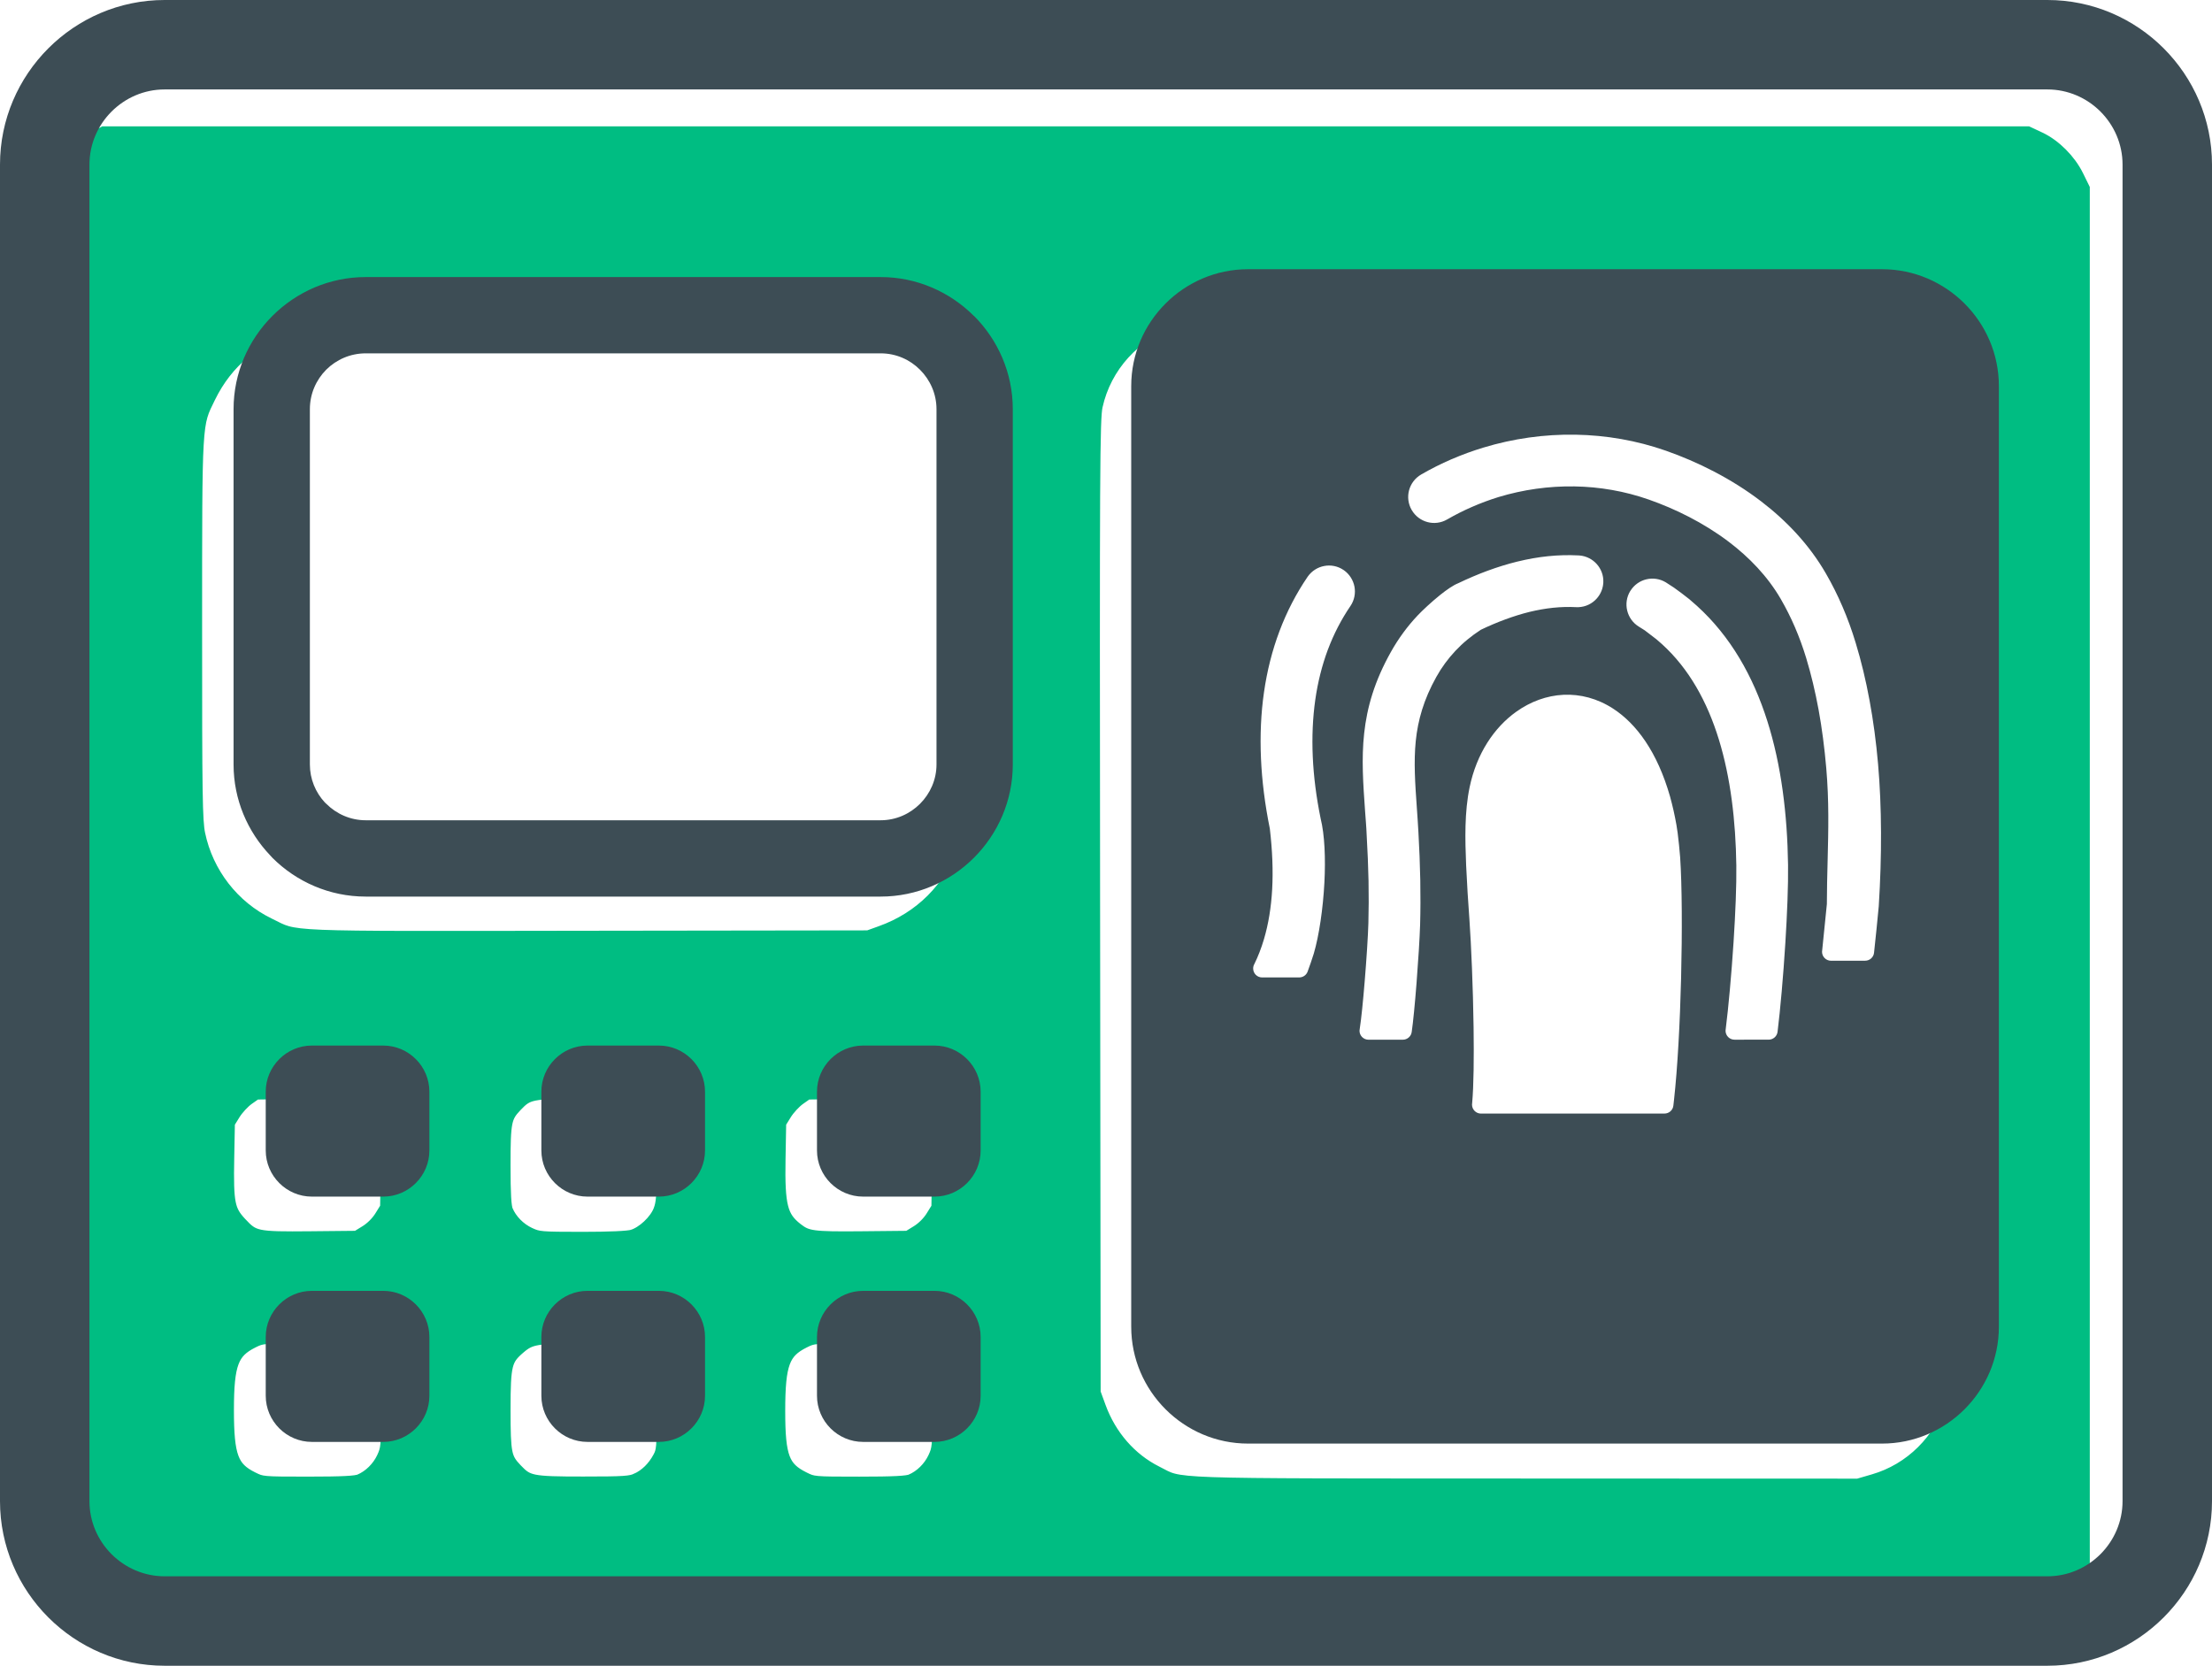 <?xml version="1.0" encoding="UTF-8" standalone="no"?>
<svg
   version="1.1"
   id="Layer_1"
   x="0px"
   y="0px"
   viewBox="0 0 122.88 92.539"
   enable-background="new 0 0 122.88 92.539"
   xml:space="preserve"
   sodipodi:docname="attendance-machine-icon.svg"
   inkscape:version="1.2 (dc2aedaf03, 2022-05-15)"
   xmlns:inkscape="http://www.inkscape.org/namespaces/inkscape"
   xmlns:sodipodi="http://sodipodi.sourceforge.net/DTD/sodipodi-0.dtd"
   xmlns="http://www.w3.org/2000/svg"
   xmlns:svg="http://www.w3.org/2000/svg"><defs
     id="defs1949" /><sodipodi:namedview
     id="namedview1947"
     pagecolor="#ffffff"
     bordercolor="#000000"
     borderopacity="0.25"
     inkscape:showpageshadow="2"
     inkscape:pageopacity="0.0"
     inkscape:pagecheckerboard="0"
     inkscape:deskcolor="#d1d1d1"
     showgrid="false"
     inkscape:zoom="9.044835"
     inkscape:cx="61.471547"
     inkscape:cy="46.324781"
     inkscape:window-width="1920"
     inkscape:window-height="1017"
     inkscape:window-x="-8"
     inkscape:window-y="-8"
     inkscape:window-maximized="1"
     inkscape:current-layer="Layer_1" /><path
     style="fill:#00bd82;fill-opacity:1;stroke:#00bd82;stroke-width:1;paint-order:markers fill stroke"
     d="M 5.743,89.781 C 4.499,89.322 3.521,88.418 3.076,87.315 L 2.819,86.679 V 48.702 10.724 L 3.076,10.089 C 3.415,9.249 4.28,8.315 5.131,7.87 L 5.804,7.518 H 59.205 112.606 l 0.634,0.297 c 0.809,0.379 1.611,1.181 2.026,2.026 l 0.325,0.662 v 38.199 38.199 l -0.325,0.662 c -0.414,0.843 -1.155,1.584 -1.998,1.998 l -0.662,0.325 -53.235,0.02 C 15.682,89.922 6.066,89.9 5.743,89.781 Z M 104.126,82.387 c 2.117,-0.613 3.788,-2.272 4.476,-4.442 l 0.245,-0.774 V 49.973 22.775 l -0.309,-0.884 c -0.74,-2.121 -2.353,-3.654 -4.556,-4.33 -0.633,-0.194 -1.519,-0.203 -19.293,-0.203 H 66.06 l -0.884,0.302 c -2.252,0.768 -3.92,2.605 -4.418,4.867 -0.16,0.725 -0.174,3.412 -0.146,27.834 l 0.031,27.032 0.302,0.827 c 0.598,1.639 1.751,2.961 3.229,3.701 1.513,0.758 0.097,0.709 20.532,0.717 l 18.534,0.007 z m -84.083,-0.003 c 0.577,-0.242 1.088,-0.743 1.366,-1.339 0.244,-0.524 0.26,-0.685 0.261,-2.689 0.001,-2.296 -0.049,-2.564 -0.625,-3.319 -0.158,-0.207 -0.542,-0.496 -0.853,-0.641 -0.544,-0.253 -0.662,-0.263 -3.115,-0.265 -2.511,-0.001 -2.557,0.003 -3.114,0.281 -1.196,0.596 -1.468,1.323 -1.468,3.919 0,2.614 0.262,3.319 1.456,3.913 0.573,0.285 0.6,0.288 3.158,0.288 1.915,0 2.672,-0.038 2.936,-0.149 z m 15.392,-0.059 c 0.539,-0.247 0.994,-0.693 1.31,-1.283 0.221,-0.413 0.238,-0.602 0.238,-2.71 0,-2.528 -0.052,-2.742 -0.847,-3.505 -0.676,-0.648 -0.932,-0.697 -3.642,-0.697 -2.719,0 -3.078,0.06 -3.739,0.626 -0.813,0.696 -0.893,1.015 -0.893,3.558 0,2.474 0.057,2.756 0.697,3.43 0.697,0.735 0.935,0.783 3.836,0.783 2.286,0 2.651,-0.024 3.04,-0.203 z m 15.233,0.059 c 0.577,-0.242 1.088,-0.743 1.366,-1.339 0.244,-0.524 0.26,-0.685 0.261,-2.689 0.001,-2.296 -0.049,-2.564 -0.625,-3.319 -0.158,-0.207 -0.542,-0.496 -0.853,-0.641 -0.544,-0.253 -0.662,-0.263 -3.115,-0.265 -2.511,-0.001 -2.557,0.003 -3.114,0.281 -1.203,0.6 -1.468,1.317 -1.468,3.978 0,2.587 0.252,3.255 1.456,3.855 0.573,0.285 0.6,0.288 3.158,0.288 1.915,0 2.672,-0.038 2.936,-0.149 z M 20.405,68.544 c 0.334,-0.207 0.669,-0.541 0.875,-0.875 l 0.335,-0.541 0.034,-2.241 c 0.032,-2.104 0.019,-2.275 -0.209,-2.806 -0.277,-0.644 -0.946,-1.276 -1.533,-1.45 -0.241,-0.071 -1.42,-0.102 -3.064,-0.081 l -2.672,0.035 -0.476,0.335 c -0.262,0.184 -0.627,0.578 -0.811,0.875 l -0.334,0.54 -0.038,1.999 c -0.048,2.529 0.039,2.967 0.737,3.72 0.779,0.84 0.958,0.878 4.009,0.848 l 2.607,-0.026 z m 14.775,0.26 c 0.623,-0.187 1.36,-0.878 1.601,-1.503 0.171,-0.442 0.202,-0.856 0.202,-2.679 V 62.467 L 36.64,61.859 C 36.386,61.406 36.146,61.158 35.706,60.891 l -0.593,-0.359 -2.658,0.002 c -2.967,0.003 -3.198,0.049 -3.897,0.786 -0.639,0.673 -0.697,0.958 -0.697,3.413 0,1.611 0.041,2.316 0.149,2.574 0.242,0.577 0.743,1.088 1.339,1.366 0.531,0.247 0.671,0.26 2.977,0.261 1.538,6.63e-4 2.578,-0.046 2.853,-0.129 z M 51.03,68.544 c 0.334,-0.207 0.669,-0.541 0.875,-0.875 l 0.335,-0.541 0.034,-2.241 c 0.032,-2.104 0.019,-2.275 -0.209,-2.806 -0.277,-0.644 -0.946,-1.276 -1.533,-1.45 -0.241,-0.071 -1.42,-0.102 -3.064,-0.081 l -2.672,0.035 -0.476,0.335 c -0.262,0.184 -0.627,0.578 -0.811,0.875 l -0.334,0.54 -0.037,2.043 c -0.047,2.637 0.123,3.306 1.023,4.013 0.626,0.492 0.956,0.538 3.722,0.511 l 2.607,-0.026 z M 48.978,51.928 c 2.254,-0.804 3.925,-2.475 4.718,-4.72 l 0.312,-0.883 V 34.992 23.66 L 53.713,22.849 c -0.433,-1.185 -0.926,-1.952 -1.863,-2.9 -0.647,-0.654 -1.042,-0.945 -1.769,-1.301 -1.863,-0.914 -0.473,-0.847 -17.686,-0.847 -14.351,0 -15.358,0.012 -16.031,0.197 -2.234,0.613 -3.878,1.964 -4.875,4.004 -0.781,1.6 -0.759,1.221 -0.761,12.968 -0.002,9.201 0.02,10.643 0.174,11.388 0.459,2.225 1.944,4.14 3.97,5.119 1.668,0.806 0.393,0.753 17.745,0.73 l 15.644,-0.021 z"
     id="path6317" /><g
     id="g1944"
     style="fill:#3d4d55;fill-opacity:1"><path
       fill-rule="evenodd"
       clip-rule="evenodd"
       d="M69.332,14.956h35.218c3.57,0,6.491,2.921,6.491,6.492v52.258 c0,3.57-2.921,6.491-6.491,6.491H69.332c-3.57,0-6.491-2.921-6.491-6.491V21.447C62.841,17.877,65.762,14.956,69.332,14.956 L69.332,14.956z M9.144,0h104.592c2.517,0,4.804,1.029,6.459,2.685c1.656,1.656,2.685,3.942,2.685,6.459v74.25 c0,2.518-1.028,4.804-2.685,6.46c-1.655,1.655-3.942,2.685-6.459,2.685H9.144c-2.517,0-4.803-1.029-6.459-2.685 C1.029,88.198,0,85.912,0,83.395V9.144C0,6.627,1.029,4.34,2.685,2.685C4.341,1.029,6.627,0,9.144,0L9.144,0z M47.949,71.712h3.963 c1.411,0,2.564,1.154,2.564,2.564v3.264c0,1.411-1.153,2.564-2.564,2.564h-3.963c-1.41,0-2.564-1.153-2.564-2.564v-3.264 C45.385,72.866,46.539,71.712,47.949,71.712L47.949,71.712z M47.949,58.085h3.963c1.411,0,2.564,1.154,2.564,2.564v3.264 c0,1.411-1.153,2.564-2.564,2.564h-3.963c-1.41,0-2.564-1.153-2.564-2.564v-3.264C45.385,59.239,46.539,58.085,47.949,58.085 L47.949,58.085z M32.638,71.712h3.963c1.41,0,2.564,1.154,2.564,2.564v3.264c0,1.411-1.154,2.564-2.564,2.564h-3.963 c-1.411,0-2.564-1.153-2.564-2.564v-3.264C30.073,72.866,31.227,71.712,32.638,71.712L32.638,71.712z M32.638,58.085h3.963 c1.41,0,2.564,1.154,2.564,2.564v3.264c0,1.411-1.154,2.564-2.564,2.564h-3.963c-1.411,0-2.564-1.153-2.564-2.564v-3.264 C30.073,59.239,31.227,58.085,32.638,58.085L32.638,58.085z M17.326,71.712h3.963c1.411,0,2.564,1.154,2.564,2.564v3.264 c0,1.411-1.154,2.564-2.564,2.564h-3.963c-1.41,0-2.564-1.153-2.564-2.564v-3.264C14.762,72.866,15.916,71.712,17.326,71.712 L17.326,71.712z M17.326,58.085h3.963c1.411,0,2.564,1.154,2.564,2.564v3.264c0,1.411-1.154,2.564-2.564,2.564h-3.963 c-1.41,0-2.564-1.153-2.564-2.564v-3.264C14.762,59.239,15.916,58.085,17.326,58.085L17.326,58.085z M20.315,15.392h28.607 c2.013,0,3.846,0.828,5.175,2.156h0.008c1.33,1.33,2.157,3.167,2.157,5.184v19.737c0,2.017-0.828,3.853-2.158,5.183 c-1.33,1.329-3.166,2.157-5.183,2.157H20.315c-2.017,0-3.854-0.827-5.184-2.156l-0.124-0.136c-1.255-1.318-2.032-3.098-2.032-5.048 V22.731c0-2.014,0.826-3.847,2.154-5.177l0.008-0.008C16.468,16.218,18.301,15.392,20.315,15.392L20.315,15.392z M48.923,19.63 H20.315c-0.854,0-1.631,0.348-2.193,0.908c-0.56,0.563-0.908,1.339-0.908,2.193v19.737c0,0.812,0.316,1.553,0.828,2.107l0.085,0.08 c0.563,0.563,1.34,0.914,2.188,0.914h28.607c0.847,0,1.623-0.351,2.187-0.915c0.563-0.563,0.915-1.339,0.915-2.187V22.731 c0-0.848-0.351-1.625-0.914-2.188C50.552,19.98,49.776,19.63,48.923,19.63L48.923,19.63z M113.736,4.969H9.144 c-1.145,0-2.189,0.471-2.947,1.229C5.44,6.955,4.969,7.999,4.969,9.144v74.25c0,1.146,0.471,2.189,1.228,2.947 c0.758,0.757,1.802,1.229,2.947,1.229h104.592c1.146,0,2.189-0.472,2.947-1.229c0.757-0.758,1.228-1.802,1.228-2.947V9.144 c0-1.146-0.471-2.189-1.228-2.947C115.926,5.44,114.882,4.969,113.736,4.969L113.736,4.969z M92.535,25.036 c1.768,0.62,3.641,1.548,5.302,2.819c1.409,1.078,2.67,2.405,3.592,4.001c0.336,0.58,0.646,1.196,0.926,1.849 c0.271,0.628,0.517,1.3,0.732,2.013c0.305,1.001,0.563,2.07,0.771,3.204c0.208,1.125,0.365,2.299,0.471,3.517 c0.104,1.191,0.158,2.46,0.164,3.799c0.006,1.322-0.036,2.695-0.126,4.112c-0.074,0.857-0.174,1.718-0.261,2.575 c-0.024,0.255-0.241,0.446-0.493,0.446l-1.899,0.002c-0.273,0-0.497-0.223-0.497-0.497l0.268-2.649 c0-0.764,0.022-1.614,0.043-2.448c0.042-1.662,0.082-3.265-0.076-5.102c-0.099-1.147-0.241-2.229-0.425-3.24 c-0.188-1.023-0.419-1.986-0.691-2.883c-0.181-0.593-0.387-1.157-0.616-1.69L99.71,34.84c-0.233-0.541-0.493-1.055-0.773-1.541 l-0.014-0.025c-0.731-1.258-1.75-2.313-2.89-3.177c-1.398-1.059-2.979-1.832-4.444-2.345c-1.33-0.466-2.727-0.708-4.126-0.73 c-1.421-0.023-2.851,0.178-4.22,0.592c-0.498,0.155-0.99,0.337-1.47,0.547c-0.47,0.204-0.932,0.437-1.382,0.697 c-0.345,0.2-0.738,0.241-1.092,0.146c-0.357-0.095-0.678-0.327-0.878-0.673c-0.2-0.345-0.24-0.739-0.146-1.092 c0.096-0.357,0.328-0.678,0.673-0.878c0.546-0.316,1.107-0.598,1.679-0.845l0.036-0.014c0.569-0.245,1.152-0.458,1.741-0.636 c1.658-0.503,3.39-0.746,5.114-0.717C89.222,24.178,90.92,24.47,92.535,25.036L92.535,25.036z M78.648,41.162 c-0.119,1.171-0.035,2.374,0.059,3.705c0.03,0.451,0.065,0.908,0.088,1.359c0.051,0.903,0.087,1.795,0.104,2.671 c0.015,0.849,0.013,1.672-0.009,2.462c-0.023,0.748-0.105,2.053-0.2,3.27l-0.001,0.011c-0.086,1.104-0.187,2.154-0.267,2.695 c-0.035,0.247-0.249,0.425-0.491,0.425L76.02,57.76c-0.274,0-0.497-0.224-0.497-0.497l0.015-0.12 c0.083-0.533,0.185-1.546,0.272-2.616c0.103-1.246,0.186-2.539,0.206-3.242c0.021-0.751,0.023-1.538,0.008-2.354 c-0.017-0.805-0.052-1.657-0.104-2.551c-0.015-0.429-0.057-0.877-0.087-1.31c-0.108-1.531-0.207-2.915-0.051-4.336 c0.157-1.44,0.573-2.896,1.492-4.529c0.203-0.362,0.429-0.713,0.677-1.052c0.243-0.332,0.512-0.657,0.809-0.97 c0.251-0.266,0.757-0.741,1.237-1.126c0.367-0.294,0.736-0.55,1.009-0.656c0.549-0.263,1.092-0.495,1.625-0.691 c0.548-0.202,1.101-0.374,1.656-0.511l0.024-0.005c0.566-0.138,1.131-0.238,1.689-0.295c0.562-0.057,1.122-0.073,1.678-0.044 l0.079,0.005c0.374,0.034,0.705,0.21,0.94,0.47c0.242,0.268,0.385,0.625,0.37,1.01l-0.004,0.079 c-0.034,0.375-0.21,0.707-0.471,0.942c-0.273,0.248-0.641,0.389-1.036,0.369c-0.42-0.022-0.848-0.01-1.277,0.034 c-0.434,0.045-0.871,0.123-1.311,0.229c-0.438,0.108-0.89,0.25-1.348,0.418c-0.454,0.167-0.907,0.36-1.355,0.574 c-0.27,0.175-0.52,0.358-0.749,0.547c-0.234,0.193-0.456,0.402-0.662,0.621c-0.209,0.222-0.403,0.456-0.579,0.696 c-0.179,0.244-0.341,0.498-0.486,0.759C79.084,38.869,78.766,40.015,78.648,41.162L78.648,41.162z M73.573,49.019 c-0.076,1.462-0.298,2.96-0.589,3.953c-0.112,0.354-0.219,0.665-0.347,1.013c-0.076,0.196-0.264,0.315-0.462,0.315l-2.064,0.001 c-0.273,0-0.496-0.223-0.496-0.497c0-0.092,0.024-0.178,0.068-0.252c0.104-0.213,0.2-0.432,0.285-0.652 c0.092-0.236,0.176-0.482,0.251-0.739c0.243-0.826,0.396-1.745,0.452-2.759c0.056-1.019,0.014-2.14-0.13-3.366 c-0.274-1.353-0.438-2.658-0.492-3.907c-0.056-1.28,0-2.505,0.166-3.66c0.171-1.204,0.462-2.344,0.864-3.412 c0.407-1.08,0.929-2.086,1.559-3.011l0.01-0.014c0.225-0.319,0.559-0.523,0.915-0.589c0.361-0.069,0.749,0.001,1.076,0.225 l0.014,0.009c0.319,0.224,0.521,0.558,0.59,0.916c0.067,0.362-0.003,0.751-0.226,1.077c-0.504,0.74-0.923,1.547-1.249,2.416 l-0.01,0.024c-0.318,0.857-0.552,1.782-0.692,2.765c-0.142,1-0.189,2.056-0.14,3.164c0.049,1.091,0.193,2.237,0.437,3.433 C73.589,46.375,73.641,47.689,73.573,49.019L73.573,49.019z M92.539,32.352l0.45,0.292c0.309,0.22,0.564,0.413,0.86,0.648 l0.416,0.364c1.87,1.696,3.12,3.904,3.911,6.396c0.781,2.456,1.113,5.198,1.153,7.998c0.015,1.122-0.049,2.72-0.15,4.331 c-0.116,1.848-0.281,3.72-0.433,4.941c-0.031,0.251-0.246,0.436-0.493,0.436l-1.899,0.001c-0.274,0-0.497-0.224-0.497-0.497 l0.011-0.105c0.152-1.204,0.317-3.025,0.434-4.82c0.104-1.604,0.169-3.179,0.154-4.255c-0.035-2.47-0.316-4.875-0.972-7.005 c-0.645-2.095-1.655-3.927-3.158-5.292l-0.312-0.272l-0.646-0.495l-0.331-0.208c-0.334-0.206-0.556-0.531-0.643-0.889 c-0.087-0.356-0.037-0.748,0.167-1.083l0.02-0.028c0.207-0.325,0.523-0.54,0.871-0.624C91.811,32.098,92.201,32.148,92.539,32.352 L92.539,32.352z M93.196,46.271c0.058,0.458,0.102,0.896,0.139,1.357c0.104,1.556,0.117,4.115,0.052,6.733 c-0.062,2.454-0.195,4.958-0.392,6.733l-0.037,0.329c-0.028,0.253-0.244,0.44-0.493,0.439l-10.196,0.002 c-0.273,0-0.496-0.224-0.496-0.497l0.008-0.09c0.087-0.962,0.102-2.536,0.079-4.209c-0.03-2.189-0.132-4.563-0.23-5.965 l-0.102-1.503l-0.081-1.508c-0.031-0.748-0.055-1.487-0.035-2.212c0.02-0.741,0.085-1.462,0.228-2.148 c0.386-1.859,1.359-3.317,2.594-4.195c0.791-0.564,1.693-0.894,2.617-0.938c0.93-0.044,1.878,0.197,2.758,0.767 c1.306,0.846,2.46,2.422,3.162,4.876l0.006,0.022c0.066,0.241,0.13,0.494,0.189,0.753c0.062,0.275,0.116,0.545,0.162,0.807 L93.196,46.271L93.196,46.271z"
       id="path1942"
       style="fill:#3d4d55;fill-opacity:1" /></g></svg>
